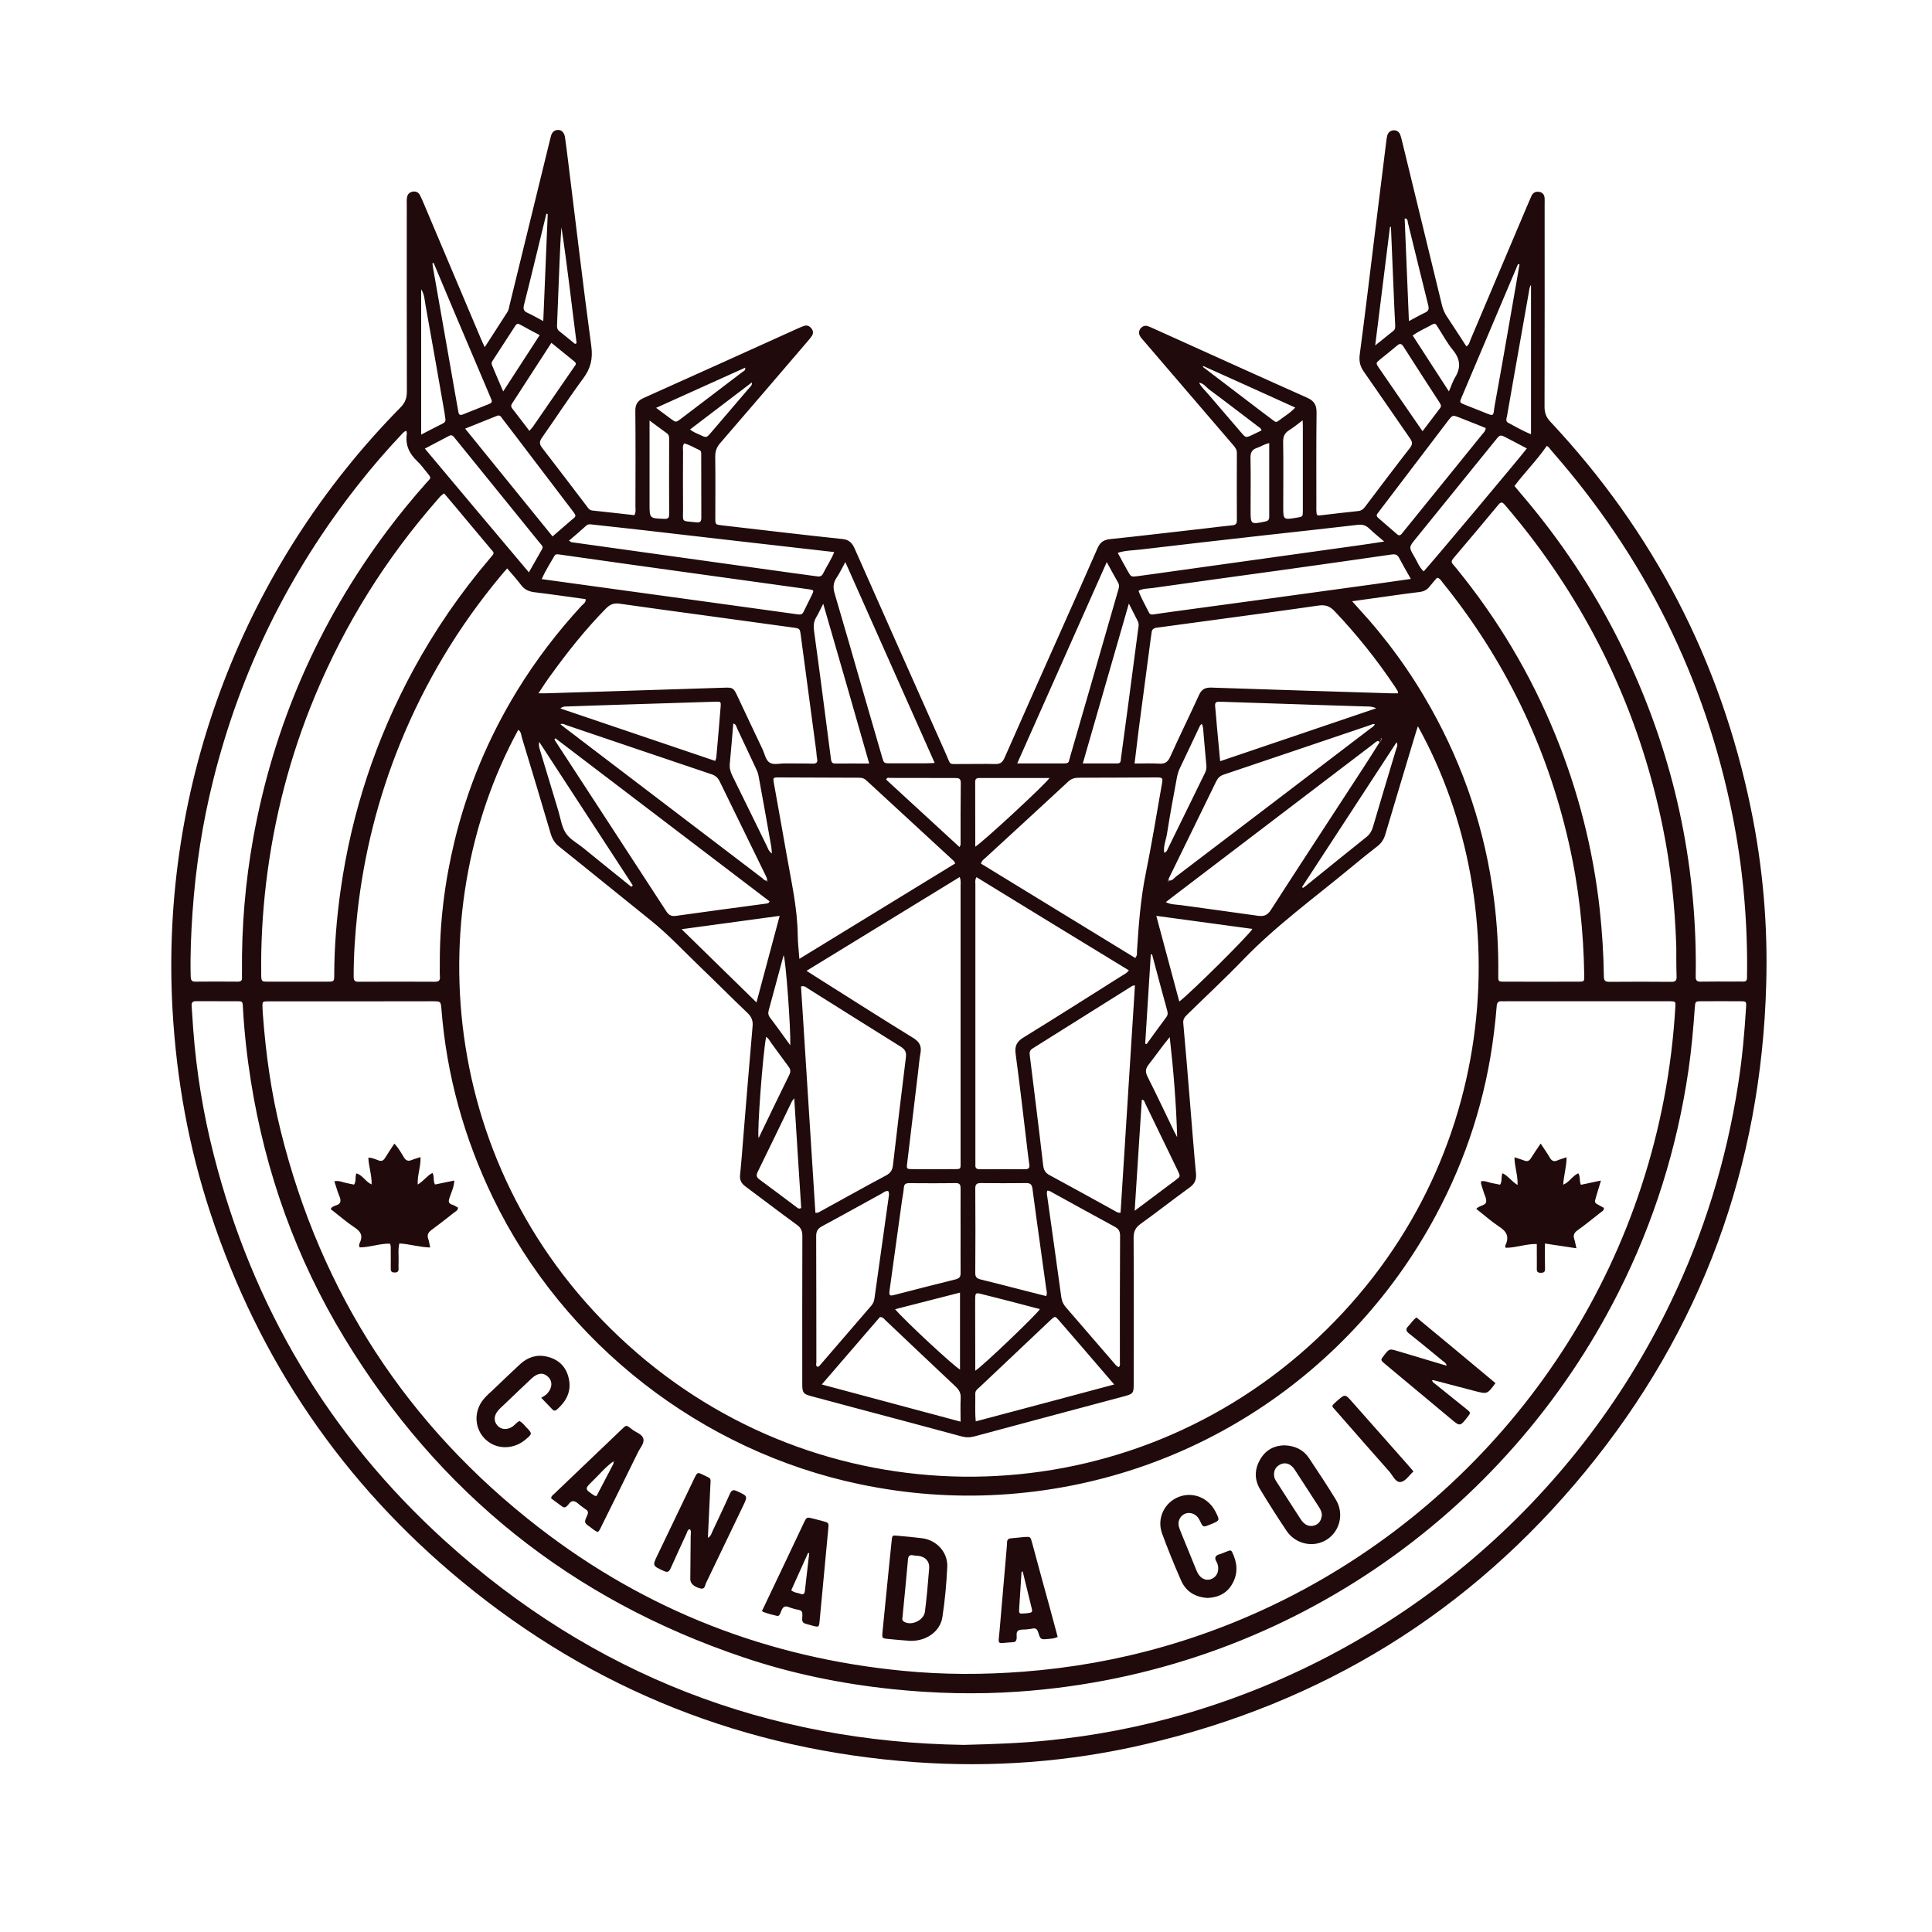 <?xml version="1.0" encoding="utf-8"?>
<!-- Generator: Adobe Illustrator 22.1.0, SVG Export Plug-In . SVG Version: 6.00 Build 0)  -->
<svg version="1.1" id="Layer_1" xmlns="http://www.w3.org/2000/svg" xmlns:xlink="http://www.w3.org/1999/xlink" x="0px" y="0px"
     viewBox="0 0 2000 2000" style="enable-background:new 0 0 2000 2000;" xml:space="preserve">
<style type="text/css">
	.st0{fill:#200A0B;}
	.st1{fill:#200A0B;}
</style>
    <path class="st0" d="M501.8,359.4c8.5-13.2,16.2-25,23.7-36.8c1.1-1.8,1.4-4.1,1.9-6.3c13.7-56,27.4-112,41.1-168.1
	c0.6-2.4,1.2-4.8,1.8-7.2c1-3.9,3.3-6.4,7.5-6.5c3.7,0,6.4,2.9,7.1,7.7c1.1,7.6,2,15.3,3,23c8,64.4,15.5,128.8,24.2,193.1
	c1.8,13.2-0.7,23.1-8.4,33.5c-14.8,20-28.3,40.9-42.6,61.2c-2.9,4.1-2.9,6.7,0.2,10.7c15.4,19.8,30.5,39.9,45.8,59.9
	c1.6,2.1,2.9,4.6,6.2,4.9c14.5,1.5,29,3.2,43.4,4.8c1.8-3.2,1.1-6.3,1.1-9.2c0.1-32.9,0.2-65.7-0.1-98.6c-0.1-7.3,2.6-10.9,9-13.7
	c53.4-23.9,106.6-48,159.9-72.1c2-0.9,4-1.8,6.1-2.4c3-0.9,5.4,0.3,7.3,2.7c1.9,2.4,2.1,5.1,0.5,7.7c-1.2,1.8-2.7,3.5-4.1,5.2
	c-30.2,35.2-60.3,70.5-90.7,105.6c-3.7,4.2-5.3,8.4-5.3,14.1c0.3,21.3,0.1,42.5,0.1,63.8c0,6.7,0.1,6.6,6.6,7.4
	c41.7,4.8,83.3,9.8,125,14.2c6.9,0.7,10,4,12.6,9.8c31.4,70.9,62.9,141.8,94.5,212.6c5.6,12.6,2.1,10.3,16.1,10.5
	c11.6,0.1,23.2-0.3,34.8,0c5.2,0.2,7.7-1.7,9.8-6.4c18.3-41.7,36.9-83.2,55.4-124.8c13.7-30.8,27.5-61.5,40.9-92.3
	c2.7-6.1,6.3-8.6,12.9-9.3c32.9-3.4,65.8-7.4,98.7-11.1c9.3-1.1,18.6-2.3,28-3.2c3.6-0.3,4.7-2,4.6-5.3c-0.1-23.2-0.1-46.4,0-69.6
	c0-3.7-2-6.1-4.2-8.6c-30.4-35.4-60.8-70.8-91.2-106.3c-1.6-1.9-3.4-3.7-4.7-5.8c-1.7-2.8-1.6-5.9,0.6-8.4c2-2.2,4.5-3.2,7.5-2.1
	c1.8,0.6,3.6,1.4,5.3,2.2c53,23.9,106,48,159.2,71.7c7.5,3.3,10.1,7.6,10,15.7c-0.4,32-0.2,64.1-0.2,96.1c0,1.7-0.1,3.3,0,5
	c0.2,5.5,0.3,5.6,5.8,4.9c12.3-1.4,24.7-3,37-4.2c3.4-0.3,5.5-1.7,7.5-4.3c15.5-20.5,30.9-41,46.7-61.3c3.1-4,2.2-6.5-0.3-10
	c-15.9-22.9-31.6-46-47.6-68.8c-3.9-5.6-5.1-10.8-4.2-17.7c5.6-42.1,10.6-84.4,15.8-126.5c3.9-31.8,7.9-63.6,11.8-95.3
	c0.2-1.6,0.5-3.3,0.9-4.9c0.9-3.3,3.2-5.2,6.5-5.4c3.4-0.2,5.8,1.6,7,4.8c0.7,1.8,1.1,3.7,1.6,5.6c13.9,56.8,27.7,113.7,41.5,170.5
	c1.1,4.4,2.7,8.3,5.2,12c6.7,10.1,13.3,20.3,20.1,30.8c3-1.7,3.3-4.7,4.3-7c19.5-46,38.9-92,58.4-138c1.5-3.6,3.1-7.1,4.6-10.6
	c1.5-3.5,4.3-5,8-4.4c3.8,0.6,5.6,3.2,5.7,7c0.1,2.2,0,4.4,0,6.6c0,69.6,0.1,139.2-0.1,208.8c0,6.1,1.5,10.7,5.9,15.4
	C1711.7,550.4,1781,684,1812.5,837c12.3,59.7,17.6,120.2,15.9,181.1c-5.1,189.6-66.9,358.6-187.2,505.1
	c-119.8,146-272.7,240.1-456.8,282.7c-78,18.1-157.1,24-236.9,18.3c-176-12.6-332.8-74.6-469-186.8
	c-123.5-101.7-210.3-229.1-260.5-381.1c-22.7-68.5-35.3-138.9-39.4-211c-13.1-234,74.3-459.5,236-623.5c4.9-5,6.6-9.9,6.6-16.7
	c-0.2-64.3-0.1-128.7-0.1-193c0-2.5-0.2-5,0.2-7.4c0.4-3.3,2.3-5.6,5.7-6.3c3.3-0.6,6.1,0.5,7.7,3.6c1.5,2.9,2.8,6,4.1,9
	c19.8,46.8,39.6,93.5,59.3,140.3C499,353.5,500.1,355.7,501.8,359.4z M1430.1,763.8c-1.2,1.1-2.4,2.1-3.5,3.2
	c-2.3,0.5-3.8,2.3-5.5,3.6c-69,52.5-137.9,105-206.8,157.5c-2.4,1.8-4.7,3.7-7.5,5.8c5.5,2.7,10.8,2.4,15.8,3.1
	c26.5,3.7,53,7.2,79.5,11c6.2,0.9,9.8-0.4,13.5-6c31.5-49,63.5-97.6,95.2-146.4c5.9-9,11.6-18.1,17.3-27.2c1.3-1.2,2.5-2.5,1.9-4.5
	l0.4-0.1C1430.3,763.8,1430.1,763.8,1430.1,763.8z M1241.1,396.3c0-0.2,0-0.5,0-0.7c-0.1-0.1-0.3-0.2-0.5-0.3
	c0.2,0.3,0.4,0.6,0.7,0.9c2.3,4.8,6.4,8.1,9.7,12.1c11.3,13.2,22.6,26.3,33.9,39.5c4.7,5.5,4.8,5.5,11.5,2.4
	c3.2-1.5,6.4-3.1,9.5-4.6c-0.4-2.2-2-3-3.3-3.9c-17.1-13-34.1-26.1-51.4-38.9C1248.1,400.3,1245.7,396.4,1241.1,396.3z
	 M1209.6,911.4c3.9,0.9,5.7-2.4,8.1-4.2c66.8-50.7,133.4-101.5,200.1-152.4c1.9-1.5,4.3-2.6,5.4-5c-1.8-0.8-3.2,0.3-4.7,0.8
	c-50.6,17.1-101.2,34.3-151.8,51.3c-3.8,1.3-5.9,3.4-7.6,6.8c-15.9,32.7-31.9,65.4-47.9,98.1c-0.7,1.5-1.8,2.8-1.4,4.6
	c-0.7,0-1,0.4-0.9,1c0,0.1,0.5,0.2,0.7,0.1C1210.3,912.2,1210.3,911.8,1209.6,911.4z M793.5,911.7c0.2,0.6,0.6,1.5,1.3,0.8
	c0.7-0.6,0-1.2-0.7-1.5c0.1-1.7-0.8-3.2-1.5-4.7c-15.9-32.5-31.8-64.9-47.6-97.4c-1.8-3.7-4.2-5.9-8.2-7.3
	c-50.2-16.9-100.2-33.9-150.4-50.9c-1.8-0.6-3.6-2.1-6.3-1c1.5,1.2,2.5,2.1,3.6,2.9c68.5,52.2,137,104.4,205.5,156.5
	C790.6,910.4,791.7,911.7,793.5,911.7z M1467.8,751.8c-1.3,4-2.2,6.5-2.9,9.1c-10.3,34.3-20.7,68.7-30.9,103.1c-1.5,5-4,8.8-8.1,12
	c-9.2,7.1-18.2,14.4-27.1,21.8c-37.6,31.2-77.3,59.9-111.4,95.2c-18.8,19.5-38.6,37.9-58,56.9c-2.5,2.5-4.9,4.7-4.5,9.1
	c2.6,28.3,4.9,56.7,7.2,85c2,23.7,3.7,47.3,6,71c0.6,6.6-1.6,10.7-6.9,14.5c-17,12.3-33.5,25.3-50.5,37.5c-5.2,3.8-7.2,7.8-7.2,14.3
	c0.3,50.5,0.2,101.1,0.1,151.6c0,9.3-0.6,10-9.7,12.5c-51.7,13.8-103.4,27.6-155,41.5c-4.7,1.3-9,1.3-13.7,0
	c-36.5-9.9-73-19.6-109.5-29.3c-15.5-4.1-30.9-8.2-46.3-12.4c-7.7-2.1-8.8-3.5-8.9-11.6c0-1.9,0-3.9,0-5.8
	c0-49.4-0.1-98.9,0.1-148.3c0-5.2-1.4-8.5-5.7-11.6c-17.9-13-35.4-26.5-53.1-39.6c-4.2-3.1-6.2-6.5-5.7-11.8
	c1.5-14.8,2.6-29.7,3.8-44.6c3-36.6,6-73.2,9.2-109.8c0.5-5.8-1.3-9.7-5.4-13.6c-16.4-15.6-32.3-31.7-48.7-47.4
	c-16.9-16.2-32.9-33.5-51.2-48.2c-31.7-25.4-63.1-51.1-94.8-76.4c-4.6-3.6-7.2-7.8-8.9-13.4c-9.7-33.1-19.7-66.1-29.7-99.1
	c-0.9-2.9-0.7-6.4-3.9-8.5c-104.5,191.6-82.1,467.9,122.7,644.9c200.9,173.5,498.2,170.7,695.5-6.6
	C1555.4,1213.2,1571.8,939.3,1467.8,751.8z M364.1,1036.6c-27.6,0-55.2,0-82.9,0c-11,0-9.6-0.8-9.3,9.9c0,1.1,0.1,2.2,0.2,3.3
	c3,40.8,8.6,81.3,18.5,121c41.6,167.7,130.6,304.8,267.2,410.5c111.3,86.1,237.7,135,377.7,148.4c41.3,4,82.7,4,124.1,0.8
	c49.1-3.8,97.4-12.3,144.8-25.9c232.7-66.6,419.3-246.3,494.7-476.4c19.8-60.4,31.5-122.3,35.2-185.8c0.3-5.6,0.3-5.7-5-5.9
	c-1.4-0.1-2.8,0-4.1,0c-55.2,0-110.5,0-165.7,0c-1.7,0-3.3,0.1-5,0c-3.4-0.2-4.8,1.3-5.1,4.8c-0.8,9.4-1.7,18.7-2.9,28
	c-8.2,66.8-28.4,129.8-60.2,189c-87.1,162.5-253.6,277.2-451.2,289c-48.7,2.9-97-0.8-144.9-10.8c-164-34.2-306.6-145.3-379.7-296.2
	c-29.9-61.8-48.1-126.8-53.5-195.3c-0.7-8.4-0.7-8.5-9.3-8.5C419.9,1036.6,392,1036.6,364.1,1036.6z M997.6,1806.3
	c32.1-0.8,59.1-1.8,86.1-4.5c48.7-4.8,96.6-14,143.6-27.7c219.7-64.1,402.4-219,501.8-425.2c34.8-72.1,58.1-147.8,70.3-226.9
	c4.1-26.2,6.5-52.6,8.1-79.1c0.4-6.2,0.3-6.4-6.3-6.4c-13.3-0.1-26.5-0.1-39.8,0c-6.4,0-6.5,0.1-7,7c-1.5,21.5-3.4,42.9-6.5,64.3
	c-11.8,80.7-35.8,157.5-72.6,230.3c-115.7,229.3-346.4,394.2-621.5,413.1c-43.3,3-86.6,1.9-129.9-2.6c-52.6-5.5-104.2-16-154.2-32.9
	c-178-59.8-315.8-170.3-413.2-330.7c-49.9-82.1-81.7-171-96.8-265.9c-4-25.1-6.8-50.3-8.2-75.7c-0.3-6.6-0.4-6.9-5.4-6.9
	c-14.4-0.1-28.7,0-43.1-0.1c-3.6,0-4.9,1.4-4.6,5c0.6,8,1,16,1.6,24c3.3,43.9,10.3,87.1,21.2,129.8c40,157.1,119.4,291,239.3,399.8
	C614.2,1734.4,795.7,1803.3,997.6,1806.3z M459.8,510.8c-3.7,2.1-5.4,4.7-7.4,7c-53,60.5-95.1,127.8-126.1,202.1
	c-26.1,62.5-42.9,127.5-50.9,194.7c-3.7,31.3-5.4,62.7-5,94.2c0.1,7.3,0.2,7.4,7.2,7.4c20.4,0,40.9,0,61.3,0c7,0,7.1-0.1,7.1-7.4
	c0.1-29.3,2.5-58.4,6.6-87.4c11.4-80.6,36.6-156.7,75.4-228.2c22.3-41.1,48.8-79.5,79.1-115.1c5.3-6.2,4.9-5.1,0.2-10.7
	c-7.2-8.7-14.5-17.4-21.8-26C477.1,531.2,468.5,521.1,459.8,510.8z M1735.3,980.2c-1.5-44.9-6-84.6-14-123.9
	c-21.9-107.7-65.7-205.6-131.4-293.7c-10.2-13.7-21-27-32.1-40c-2.2-2.5-3.8-3.6-6.4-0.4c-15.5,18.7-31.2,37.3-46.9,55.8
	c-1.9,2.3-2.5,4.1-0.2,6.4c1.1,1.2,2.1,2.6,3.2,3.8c42.9,52.5,77.3,110.2,102.8,173c23.5,57.8,38.8,117.8,45.7,179.9
	c2.5,23.1,4,46.2,4.3,69.4c0,4,0.9,5.9,5.5,5.9c21.5-0.2,43.1-0.2,64.6,0c4,0,5.3-1.4,5.2-5.3
	C1735.2,999.2,1735.3,987.3,1735.3,980.2z M525,588.4c-2.9,3.4-5.1,5.8-7.2,8.4c-43.4,52.2-77.9,109.7-103.5,172.6
	c-22.9,56.3-37.6,114.8-44.3,175.2c-2.4,22-3.9,44-3.9,66.1c0,3.5,0.4,5.6,4.8,5.6c26.5-0.2,53-0.1,79.5,0c4.1,0,5.3-1.6,5-5.5
	c-0.3-3.6-0.1-7.2-0.1-10.8c-0.4-43.9,5-87,15.3-129.6c13.4-55.1,35-106.8,64.6-155.2c19.4-31.7,41.8-61,67-88.3
	c1.7-1.8,4.6-3.2,4-6.7c-17.7-2.4-35.2-5-52.7-7.1c-5.9-0.7-10.4-2.6-14-7.4C535.3,600,530.4,594.8,525,588.4z M1399.7,622.4
	c2.8,3.1,4.4,5,6.1,6.8c29.4,31.8,54.6,66.5,75.7,104.3c34.3,61.4,56.1,127,65,196.8c3.4,26.3,4.8,52.8,4.5,79.3
	c-0.1,6.5,0,6.6,6.1,6.6c25.7,0.1,51.4,0.1,77,0c6,0,6-0.2,5.9-6.7c-0.7-46.2-5.7-92-16-137.1c-22.7-100-66.3-189.8-130.7-269.5
	c-1.5-1.8-2.5-4.3-5.7-4.8c-2.4,2.9-5.1,5.7-7.4,8.7c-2.6,3.6-6,5.4-10.4,6c-9.3,1.1-18.6,2.4-27.9,3.7
	C1428.4,618.4,1414.8,620.3,1399.7,622.4z M420.7,446c-2.8,0.7-3.8,2.5-5.1,3.8c-15.8,16.7-30.7,34-44.9,52.1
	C298.9,593,248.9,694.8,220.8,807.2c-11.3,45.1-18.3,90.9-21.5,137.2c-1.5,22-2.5,44.1-1.9,66.2c0.1,3.5,0.6,5.7,4.9,5.6
	c14.6-0.2,29.3-0.1,43.9,0c3.2,0,4.6-1.2,4.3-4.4c-0.1-1.6,0-3.3,0-5c-0.5-47.1,3.4-93.8,11.8-140.1
	c21.1-116,67.1-221.3,137.5-315.9c13.2-17.7,27.2-34.8,41.9-51.3c4.6-5.2,5.3-4.2,0-10.7c-3.2-3.8-6.1-8-9.7-11.3
	c-8.4-7.9-12.7-17.1-10.8-28.7C421.2,448.2,420.9,447.3,420.7,446z M1567.8,503.1c2.1,2.6,4,4.9,6,7.2c41.2,48,76,100.2,104,156.9
	c48.9,99,74.9,203.6,77.5,314c0.2,9.9,0.3,19.9,0.1,29.8c-0.1,4,1.3,5.3,5.2,5.2c11.6-0.2,23.2-0.1,34.8-0.1c3,0,6.1-0.1,9.1,0
	c2.8,0.1,4-1,4-3.9c-0.1-3.3,0.1-6.6,0.1-9.9c0.2-53.2-4.7-105.8-15.1-158c-28.4-142.3-91.1-267.7-186.6-376.8c-2-2.2-3.5-5-5.7-5.9
	C1591,476.5,1578.4,488.9,1567.8,503.1z M557.4,717.7c3.8,0,5.7,0,7.6,0c19.6-0.6,39.2-1.2,58.8-1.8c41.9-1.3,83.9-2.6,125.8-4
	c8.7-0.3,9.7,0.1,13.4,7.9c8.8,18.7,17.6,37.5,26.5,56.1c2.2,4.7,3.1,11,7.3,13.6c4.2,2.6,10.2,0.7,15.5,0.8
	c9.7,0.1,19.3-0.1,29,0.2c4.2,0.1,5.4-1.5,4.5-5.4c-0.5-2.4-0.5-4.9-0.8-7.4c-5.3-39.9-10.7-79.9-16-119.8c-1-7.4-1-7.3-8.3-8.3
	c-30.6-4.2-61.2-8.4-91.8-12.6c-29.2-4-58.5-7.9-87.7-12.1c-5.7-0.8-9.6,0.7-13.8,4.9c-21,21.3-39.5,44.6-57,68.8
	C566.1,704.3,562.3,710.3,557.4,717.7z M1010.8,908c-1.7,3-1.1,5.2-1.1,7.3c0,95.5,0,191,0,286.6c0,1.4,0.1,2.8,0,4.1
	c-0.2,3.2,1.3,4.4,4.4,4.4c15.7,0,31.5-0.1,47.2,0c3.9,0,4.7-1.8,4.2-5.1c-0.6-3.8-1-7.7-1.5-11.5c-4.1-34.2-8-68.5-12.6-102.7
	c-1.1-8,0.9-12.6,7.8-16.9c34.1-21,67.8-42.4,101.7-63.8c2.5-1.6,5.4-2.7,7.7-5.9C1115.9,972.4,1063.4,940.3,1010.8,908z
	 M993.5,907.9c-53.1,32.5-105.5,64.6-158.6,97.1c6.2,4,11.8,7.5,17.3,11c31,19.6,62,39.3,93.2,58.5c6.3,3.9,8.8,8.3,7.5,15.5
	c-1.2,6.5-1.7,13.1-2.5,19.7c-3.8,31.5-7.6,63-11.3,94.5c-0.7,5.9-0.5,6,5.4,6.1c13.5,0.1,27.1,0.1,40.6,0c10.5,0,9.3,0.7,9.3-9.3
	c0-94.7,0-189.4,0-284C994.4,914.4,994.9,911.7,993.5,907.9z M1174.5,790.4c9.3,0,17.3-0.4,25.2,0.1c6.1,0.5,9.3-1.6,11.8-7.3
	c9.6-21.4,20-42.4,29.7-63.7c2.7-6,6.4-7.9,12.8-7.7c61.8,2.1,123.5,4,185.3,5.9c2.6,0.1,5.3,0,7.9,0c-0.1-1.3-0.1-1.9-0.3-2.3
	c-1-1.7-2-3.3-3.1-4.9c-18.6-27.8-39.4-53.8-62.5-78.1c-5.1-5.3-9.9-6.5-16.7-5.5c-30.8,4.5-61.7,8.6-92.6,12.8
	c-24.9,3.4-49.7,6.8-74.6,10.1c-3.3,0.4-5,1.9-5.3,5.1c-0.1,1.6-0.5,3.3-0.7,4.9c-4.2,32-8.5,64-12.7,96
	C1177.4,767,1176,778.2,1174.5,790.4z M1175.2,991.7c2.3-2.7,1.7-5,1.8-7.1c1.7-27,3.7-53.9,9.1-80.5c6.2-30.5,11.2-61.3,16.6-92
	c1.3-7.1,1.1-7.3-6.4-7.3c-26.5,0.1-53,0.3-79.5,0.3c-4.4,0-7.8,1-11.1,4.1c-28.3,26.3-56.8,52.4-85.3,78.6c-1.8,1.6-4,2.9-4.9,6.2
	C1068.7,926.5,1122,959.1,1175.2,991.7z M988.9,893.8c-0.9-1.5-1.1-2.1-1.4-2.4c-30.2-27.9-60.5-55.7-90.7-83.6
	c-2.2-2.1-4.6-2.7-7.5-2.7c-27.9-0.1-55.7-0.2-83.6-0.3c-5.4,0-5.6,0.3-4.6,5.8c4.4,24.7,8.9,49.4,13.2,74.1
	c4.8,27.7,11.2,55.1,11.5,83.5c0.1,7.6,1,15.2,1.7,24.4C882,959.2,935.2,926.7,988.9,893.8z M844.1,1255.5c2.8,0.2,4.1-0.9,5.6-1.7
	c22.5-12.3,44.8-24.9,67.4-36.9c4.7-2.5,6.8-5.6,7.3-10.8c4.3-37.2,8.8-74.5,13.4-111.7c0.6-5-0.7-7.9-5.1-10.7
	c-32.1-19.9-64-40.2-96-60.2c-2-1.2-3.8-3.4-7.5-2.3C834.2,1099.1,839.1,1177.1,844.1,1255.5z M1160,1255.4
	c5-78.4,9.9-156.7,14.9-235.4c-1.4,0.3-2.3,0.3-2.9,0.7c-34.4,21.6-68.7,43.2-103.1,64.7c-2.9,1.8-3.3,3.9-2.9,6.9
	c4.7,38.1,9.5,76.1,13.9,114.2c0.6,4.9,2.4,7.8,6.8,10.1c22.1,11.9,44,24.1,66,36.2C1154.8,1253.9,1156.7,1255.7,1160,1255.4z
	 M575,764.3c-0.4,0.3-0.7,0.6-1.1,0.9c0.5,0.9,0.9,1.9,1.5,2.7c38.1,58.5,76.3,116.9,114.3,175.4c2.6,4,5.2,5.5,10.1,4.8
	c30.8-4.4,61.7-8.4,92.6-12.6c1.4-0.2,3.3,0,4.3-2.4C722.8,876.9,648.9,820.6,575,764.3z M1158.2,1415.2c1.7-1.6,1.1-3.6,1.1-5.4
	c0-43.6-0.1-87.2,0.2-130.8c0-5.1-2.1-7.3-6.1-9.4c-21.1-11.4-42.1-23.1-63.1-34.6c-1.9-1-3.6-2.6-6.1-2.4c-1.1,2.4-0.2,4.9,0.1,7.3
	c4.8,34.4,9.7,68.8,14.4,103.3c0.6,4.1,2.2,7.2,4.8,10.2c16.3,18.8,32.4,37.6,48.7,56.4C1154,1411.7,1155.3,1414.3,1158.2,1415.2z
	 M919.5,1233c-2.8-0.5-4.7,1.4-6.8,2.6c-20.6,11.2-41,22.7-61.7,33.8c-4.5,2.4-6.1,5.2-6.1,10.3c0.2,43.4,0.1,86.7,0.2,130.1
	c0,1.7-0.9,3.9,1,5.1c1.5,0.1,2.1-0.9,2.8-1.7c17.7-20.5,35.3-41,53-61.5c1.9-2.2,2.9-4.5,3.3-7.3c4.8-34.4,9.7-68.9,14.5-103.3
	C919.9,1238.5,921,1235.7,919.5,1233z M1153.4,1433.2c-6.7-7.8-12.8-14.9-18.9-22c-12.8-14.8-25.5-29.7-38.4-44.5
	c-3.8-4.4-4-4.4-8.3-0.4c-4.3,3.9-8.4,8-12.6,11.9c-20.2,19.1-40.5,38.3-60.7,57.4c-2.1,2-5,3.6-4.9,7.2c0.2,9.3-0.5,18.6,0.5,28.6
	C1057.9,1458.8,1105.1,1446.1,1153.4,1433.2z M850.7,1433.2c48.5,13,95.7,25.6,143.7,38.5c0-8.8-0.3-16.8,0.1-24.7
	c0.2-4.9-1.6-8.1-5-11.4c-24.5-23-48.9-46.2-73.3-69.3c-1.3-1.2-2.3-3.1-5.4-2.8C891.3,1386.1,871.4,1409.2,850.7,1433.2z
	 M560.8,599.5c29.8,4.1,58.5,8,87.2,12c30.6,4.2,61.2,8.4,91.8,12.6c28.7,3.9,57.4,7.9,86.1,11.9c2.8,0.4,4.7,0.1,6-2.8
	c2.8-6,6-11.8,8.8-17.8c2-4.2,1.7-4.6-2.8-5.3c-32.2-4.5-64.5-8.9-96.7-13.4c-29.8-4.1-59.6-8.3-89.3-12.4
	c-24.3-3.4-48.6-6.9-72.9-10.3c-2-0.3-3.9-0.6-5.1,1.5C569.6,583.1,564.7,590.4,560.8,599.5z M1460.5,599.3
	c-4.3-7.6-8.3-14.5-12-21.5c-1.8-3.5-3.9-4.4-7.9-3.8c-36.8,5.4-73.7,10.5-110.5,15.7c-45.6,6.3-91.2,12.5-136.8,19
	c-4.8,0.7-9.9,0.3-14.7,2.9c2.9,8.1,7.2,15.1,10.8,22.5c1.3,2.7,3.6,2.1,5.7,1.8c6.3-0.9,12.5-1.9,18.8-2.7
	c34.1-4.6,68.3-9.2,102.4-13.9c35.2-4.8,70.4-9.6,105.7-14.5C1434.5,603,1447,601.3,1460.5,599.3z M875.1,581.9
	c-3.7,6.7-6.1,11.7-9.1,16.2c-3.5,5.2-3.8,10.2-2,16.2c9.5,32,18.6,64.1,27.9,96.2c7,24.4,14.1,48.8,21.2,73.1
	c1.9,6.6,1.9,6.6,8.9,6.6c11.9,0,23.8,0,35.6,0c2.9,0,5.8-0.2,10-0.4C936.7,720.5,906.3,652,875.1,581.9z M1145.7,581.9
	c-31.2,70.2-61.7,138.8-92.7,208.4c16.1,0,30.7,0,45.3,0c8.9,0,7.5,0,9.5-7c6.7-23,13.3-46.1,20-69.1c9.8-33.9,19.5-67.8,29.3-101.7
	c0.9-3.2,2.3-6.1,0.3-9.5C1153.7,596.6,1150.2,590.1,1145.7,581.9z M1083,1341.7c1.3-3,0.4-5.5,0-7.9c-1.9-13.9-3.9-27.9-5.8-41.8
	c-2.8-20.5-5.8-41-8.4-61.5c-0.6-4.6-2.5-5.9-6.9-5.8c-15.5,0.2-30.9,0.2-46.4,0c-4,0-5.9,0.9-5.9,5.5c0.2,29.3,0.2,58.5,0,87.8
	c0,4.3,1.8,5.5,5.6,6.5c15.3,3.7,30.5,7.7,45.7,11.6C1068.2,1337.9,1075.6,1339.8,1083,1341.7z M994.4,1274.6
	c0-14.6-0.1-29.2,0-43.9c0-3.8-0.4-6.1-5.3-6c-16,0.3-32,0.2-48,0.1c-3.3,0-5.1,0.9-5.4,4.4c-0.4,4.7-1.3,9.3-2,13.9
	c-4.3,30.6-8.5,61.2-12.7,91.8c-0.9,6.5-0.3,7,5.7,5.4c20.8-5.3,41.6-10.8,62.5-15.9c4.1-1,5.3-2.8,5.2-6.8
	C994.3,1303.3,994.4,1289,994.4,1274.6z M1157.1,572.3c3.5,6.5,6.9,12.8,10.4,19c3.3,5.9,3.4,6,10.4,5.1c12.3-1.6,24.6-3.4,36.9-5.1
	c63.3-8.8,126.6-17.6,189.9-26.5c8.9-1.2,17.7-2.6,28.2-4.2c-6-5.2-10.9-9.1-15.4-13.4c-3.4-3.3-7-4.5-11.9-3.9
	c-31.5,3.7-63,7.1-94.5,10.6c-43.5,4.9-87.1,9.8-130.6,15C1172.9,569.8,1165.1,569.7,1157.1,572.3z M589,559.7
	c1.8,1.1,2.2,1.5,2.7,1.6c36.3,5.1,72.6,10.1,108.9,15.2c38.8,5.4,77.5,10.8,116.3,16.2c9.3,1.3,18.6,2.6,27.9,3.8
	c2.7,0.4,5.4,0.8,7.1-2.5c3.6-7.3,8.3-14.1,11.7-22.5c-11.6-1.3-22.5-2.5-33.4-3.8c-27.4-3.1-54.8-6.2-82.2-9.4
	c-26.6-3.1-53.1-6.2-79.7-9.2c-18.1-2.1-36.2-4-54.3-6c-2.4-0.3-4.9-0.9-7.1,1C601.2,549.3,595.4,554.3,589,559.7z M1424.7,733.2
	c-4.9-2.2-8.3-1.8-11.5-1.9c-14.9-0.5-29.8-0.9-44.7-1.4c-35.3-1.1-70.6-2.3-105.9-3.5c-3.6-0.1-5.1,0.8-4.7,4.6
	c0.7,6.9,1.2,13.7,1.8,20.6c1.1,11.8,2.2,23.6,3.4,36.4C1316.9,769.7,1370,751.7,1424.7,733.2z M740.4,787.7c0.6-1.9,1-2.6,1.1-3.4
	c1.6-17.6,3.1-35.2,4.5-52.8c0.4-5.2,0.1-5.3-5.7-5.1c-32.8,1-65.7,2.1-98.5,3.1c-17.9,0.6-35.9,1.1-53.8,1.8
	c-2.4,0.1-5.1-0.4-7.9,2.1C633.9,751.7,686.9,769.6,740.4,787.7z M1538,443.1c-9.2-3.7-18.1-7.3-27.1-10.8c-7.2-2.8-7.2-2.8-12,3.4
	c-23.4,30.7-46.8,61.5-70.2,92.3c-0.8,1.1-1.6,2.3-2.5,3.3c-1.6,1.9-1.2,3.4,0.6,4.9c6.5,5.6,13,11.2,19.4,16.8
	c1.8,1.6,3.4,1.5,4.9-0.5c0.8-1.1,1.7-2.2,2.6-3.2c26.9-33.3,53.9-66.5,80.8-99.8C1535.8,447.9,1537.7,446.5,1538,443.1z M572,555.3
	c7.1-6.1,13.2-11.4,19.2-16.6c5.3-4.5,6.1-3.9,1.2-10.3c-15.4-20.2-30.7-40.4-46.1-60.6c-8.7-11.4-17.3-22.9-26.1-34.2
	c-1.4-1.8-2.4-4.5-5.8-3.1c-10.6,4.3-21.3,8.5-32.9,13.2C512,481.2,541.8,518,572,555.3z M439.8,464.4
	c36.1,43,71.5,85.3,107.7,128.1c4.2-7.4,7.8-13.6,11.3-19.9c4.2-7.3,4-5.6-1.2-12c-26.7-33-53.4-66-80.2-99c-2.4-3-4.9-6-7.3-9
	c-1.3-1.7-2.9-2.6-5-1.5C456.9,455.4,448.7,459.7,439.8,464.4z M1580.6,464.2c-7.4-3.9-14.2-7.5-21-11c-6.6-3.4-6.7-3.4-11.3,2.3
	c-27.6,34.1-55.2,68.1-82.8,102.2c-7.1,8.7-7.2,8.8-1.2,18.9c3,5,4.9,10.8,9.5,14.9C1480.4,584.6,1575.8,470.8,1580.6,464.2z
	 M783.1,1037.7c8.2-30.7,16-59.7,24-89.6c-34.3,4.7-67.1,9.1-101.5,13.8C731.8,987.6,756.8,1012,783.1,1037.7z M1220.8,1036.8
	c13.1-10.1,73.2-69.9,75.7-75.2c-32.7-4.4-65.4-8.9-99.5-13.5C1205.1,978.2,1212.8,1007,1220.8,1036.8z M852.2,625
	c-3,5.8-4.8,10-7.2,13.9c-2.7,4.5-3,9-2.3,14.2c4.4,31.4,8.4,62.8,12.5,94.2c1.7,12.8,3.4,25.7,5,38.5c0.4,2.8,1.1,4.7,4.4,4.6
	c11.5-0.1,22.9,0,35.2,0C884.1,735.3,868.5,681.2,852.2,625z M1120.9,790.3c12.8,0,24.3,0,35.8,0c3.8,0,3.4-2.9,3.7-5.2
	c2.4-17.8,4.8-35.5,7.2-53.3c3.5-26.5,7-53,10.5-79.6c0.4-3,1.3-6-0.2-9c-2.8-5.5-5.6-11.1-9.3-18.4
	C1152.4,681.1,1136.8,735.2,1120.9,790.3z M448.9,272.2c-0.4,0.1-0.8,0.1-1.2,0.2c0.1,1.1,0.1,2.2,0.3,3.3
	c6.5,37.2,13.1,74.3,19.6,111.5c2.2,12.5,4.3,25,6.6,37.4c0.5,2.5,0.4,6.2,4.8,4.5c9.2-3.6,18.4-7.4,27.6-11c2.2-0.9,3-2.2,2.1-4.4
	c-0.6-1.5-1.2-3.1-1.9-4.6c-11.9-28.1-23.9-56.3-35.8-84.4C463.7,307.2,456.3,289.7,448.9,272.2z M1573,273.6c-0.5,0-1,0-1.6-0.1
	c-8.4,19.8-16.8,39.5-25.1,59.3c-11.1,26.1-22.1,52.3-33.2,78.4c-2.3,5.4-2.2,5.5,3.1,7.7c6.1,2.5,12.3,4.8,18.4,7.3
	c13.4,5.5,10.7,4.8,12.8-7c6.8-37.1,13.2-74.3,19.7-111.5C1569.2,296.3,1571,284.9,1573,273.6z M1009.6,876.5
	c8.2-5,73.5-65.5,76.8-71.1c-24.4,0-48.6,0-72.9,0c-4.3,0-4,2.7-4,5.6C1009.6,832.4,1009.6,854,1009.6,876.5z M1009.6,1419
	c8.8-5.8,63.8-58.5,66.9-63.8c-4.6-1.2-9.1-2.4-13.6-3.6c-15.7-4.1-31.4-8.2-47.2-12.1c-5.6-1.4-6.1-1-6.2,4.9
	c-0.1,6.6,0,13.2,0,19.8C1009.6,1382,1009.6,1399.9,1009.6,1419z M993.3,876.9c0.7-1.6,1.1-2.1,1.1-2.5c0-21.3-0.1-42.5,0.2-63.8
	c0.1-4.9-2.3-5.2-6-5.2c-22.4,0-44.7-0.1-67.1-0.1c-1.4,0-3.4-0.9-4.1,1.8C942.4,830.1,967.5,853.2,993.3,876.9z M1347.9,918.2
	c0.3,0.3,0.6,0.6,0.9,1c1.1-0.8,2.2-1.5,3.3-2.4c20.8-16.8,41.6-33.7,62.5-50.4c3.4-2.7,5.3-5.9,6.6-10.1c7.9-27,16-53.9,24.1-80.8
	c0.6-2,2.1-3.9,0.4-7.1C1412.9,818.6,1380.4,868.4,1347.9,918.2z M926.6,1355.3c11.3,13.2,62.6,60.6,67.2,62.4c0-26.2,0-52.5,0-79.6
	C971.1,1343.9,949.1,1349.6,926.6,1355.3z M653.5,918c0.5-0.5,1.1-1,1.6-1.4c-32.3-49.5-64.6-99-96.9-148.6
	c-0.7,3.1-0.1,5.5,0.6,7.8c6.3,21.1,12.7,42.2,19.1,63.3c2.3,7.6,3.4,16.1,7.4,22.7c4.2,6.9,12.2,10.9,18.6,16.1
	C620.4,891.4,637,904.7,653.5,918z M1174.6,1253.4c15.4-11.5,29-21.7,42.6-31.9c4.8-3.6,4.8-3.7,2.2-9.3
	c-11.2-23.3-22.5-46.6-33.8-69.8c-0.8-1.5-0.8-4-3.6-3.9C1179.5,1176.2,1177.1,1213.8,1174.6,1253.4z M822.2,1136.9
	c-1.6,2.1-2.2,2.7-2.5,3.4c-11.8,24.3-23.4,48.6-35.4,72.9c-1.9,3.9-0.9,5.8,2.3,8.1c12.7,9.3,25.2,18.8,37.8,28.2
	c1.2,0.9,2.4,2.5,5,1C827,1213.4,824.6,1176.1,822.2,1136.9z M1472.6,446.4c6.4-8.4,12.4-16.3,18.3-24.1c1.4-1.9,0.6-3.5-0.5-5.3
	c-12.6-19.4-25.2-38.8-37.6-58.3c-2-3.1-3.7-3.4-6.5-1c-5.6,4.8-11.5,9.4-17.3,14.1c-4.9,4-4.9,4.1-1.5,9.1
	c7.8,11.4,15.6,22.7,23.4,34C1458,425.3,1465,435.4,1472.6,446.4z M570.8,354.9c-7,10.8-13.2,20.5-19.5,30.1
	c-6.7,10.4-13.5,20.8-20.2,31.2c-1.3,2-3,3.8-0.9,6.6c5.9,7.5,11.6,15.1,17.8,23.2c1.6-1.8,2.8-3,3.7-4.3
	c14.1-20.4,28.1-40.8,42.2-61.2c0.5-0.7,0.9-1.4,1.4-2c1.3-1.6,1-2.9-0.6-4.2C586.9,368,579.2,361.8,570.8,354.9z M1584.9,449.5
	c0-52.2,0-103.5,0-154.4c-1.7,1.8-1.8,4.8-2.3,7.7c-5.3,30.4-10.7,60.7-16.1,91.1c-2.2,12.2-4.3,24.4-6.4,36.6
	c-0.4,2.5-2.1,5.5,1.4,7.3C1569,441.7,1576.2,446.1,1584.9,449.5z M799,883.6c-0.2-2.9-0.2-4.8-0.5-6.7c-4.4-24.7-8.7-49.3-13.3-74
	c-0.5-2.7-1.6-5.3-2.8-7.7c-6.4-13.7-12.8-27.4-19.3-41.1c-0.9-1.8-1-4.4-4-5.1c-1.2,13.9-2.3,27.6-3.6,41.3
	c-0.5,4.6,0.6,8.6,2.6,12.7c12.1,24.4,24,49,36,73.4C795.1,878.6,795.7,881,799,883.6z M436,449.9c8.3-4.3,15.3-8,22.4-11.5
	c2.3-1.2,3.2-2.8,2.6-5.3c-0.4-1.9-0.5-3.8-0.8-5.7c-6.5-37.2-13-74.4-19.7-111.5c-1-5.5-1.1-11.3-4.5-16.4
	C436,349.1,436,398.8,436,449.9z M1205.1,882.6c2.6-0.4,3.1-2.4,3.9-4.1c12.9-26.2,25.7-52.4,38.5-78.6c1.3-2.6,1.6-5.1,1.3-8
	c-1.1-11.2-2-22.5-3-33.8c-0.3-2.9-0.1-5.9-1.7-8.6c-1.9,1-2.3,2.7-3,4.1c-6.6,13.9-13.1,27.9-19.8,41.8c-1.6,3.3-2.4,6.7-3.1,10.2
	c-3.4,18.7-7,37.4-9.9,56.1C1207.4,868.7,1204.2,875.3,1205.1,882.6z M1348.5,435.1c-5.5,4.1-9.5,7.5-13.9,10.2
	c-4.7,2.9-6.4,6.5-6.3,12.2c0.4,22.3,0.1,44.6,0.1,66.9c0,13.8,0,13.8,13.9,11.5c6.4-1,6.4-1,6.4-7.6c0-29.2,0-58.3,0-87.5
	C1348.7,439.5,1348.6,438.2,1348.5,435.1z M672.4,435.3c0,4.7,0,7.5,0,10.2c0,25.4,0,50.7,0,76.1c0,15.1,0,15,15.3,15.5
	c3.4,0.1,5-0.6,5-4.4c-0.1-26.2-0.1-52.4,0-78.5c0-2.3-0.3-4.2-2.4-5.7C684.7,444.5,679.3,440.4,672.4,435.3z M1218.6,1177.2
	c-1-34.8-3.8-69.1-7.7-103.6c-7.8,9.4-14.5,19.1-21.8,28.4c-3.3,4.2-3.7,7.5-1.2,12.5c9.4,18.7,18.3,37.6,27.4,56.4
	C1216.4,1173.1,1217.5,1175.1,1218.6,1177.2z M793.1,1073.4c-3.4,16.9-9.5,98.6-7.8,104.8c10.6-22,21.1-43.9,31.8-65.6
	c1.8-3.6,1.1-6-1.1-8.9c-6-7.9-11.7-16-17.6-24C796.8,1077.5,795.7,1074.9,793.1,1073.4z M1462.4,347.3c12.3,19,24.5,37.8,37.5,57.9
	c2.6-5.9,4-10.6,6.5-14.7c6.2-10.2,5.2-18.9-2.4-28.2c-6.1-7.4-10.6-16-15.9-24.1c-1.2-1.8-2.1-4.2-5-2.5
	C1476.3,339.5,1469.2,342.5,1462.4,347.3z M558.7,346.9c-7.2-3.8-13.8-7.2-20.3-10.9c-2.1-1.2-3.5-1-4.8,1
	c-7.9,12.3-15.9,24.5-23.9,36.8c-0.8,1.2-1,2.5-0.5,3.9c3.7,8.8,7.4,17.6,11.7,27.5C533.8,385.3,546,366.6,558.7,346.9z
	 M1313.9,458.7c-5.3,1.1-8.7,3.7-12.5,4.9c-5.3,1.7-7,4.8-6.9,10.4c0.4,17.9,0.1,35.9,0.1,53.8c0,15.2,0,15.2,15.1,12.1
	c2.9-0.6,4.2-1.8,4.2-4.9C1313.9,509.8,1313.9,484.8,1313.9,458.7z M708.2,459c-1.9,2.9-1.1,5.7-1.1,8.4c-0.1,19.6-0.2,39.2,0,58.7
	c0.1,15.1-2.7,12.9,13.5,14.6c3.9,0.4,5.4-0.5,5.4-4.6c-0.1-21.8-0.1-43.6-0.1-65.4c0-1.9,0.2-4-2.1-4.9
	C718.6,463.5,713.8,460.3,708.2,459z M567,221.6c-0.5-0.1-0.9-0.3-1.4-0.4c-3.5,14.4-7,28.8-10.5,43.2c-4.2,17.1-8.3,34.3-12.7,51.4
	c-0.9,3.7-0.5,6.2,3.4,7.9c5.2,2.4,10.2,5.3,16.6,8.7C563.9,294.7,565.5,258.1,567,221.6z M1458.5,332.4c6.5-3.4,11.4-6.3,16.6-8.7
	c3.7-1.7,4.4-3.7,3.4-7.7c-7.2-28.5-14-57.1-21.1-85.7c-0.4-1.5,0.2-4-3.3-4.2C1455.5,261.1,1457,295.9,1458.5,332.4z M1439.9,234.9
	c-0.3,0-0.6,0-1,0c-5,40.3-10,80.5-15.3,122.7c7.3-5.9,13-10.5,18.8-15.1c2-1.6,2-3.7,1.9-6c-0.3-6.1-0.6-12.1-0.9-18.2
	C1442.3,290.5,1441.1,262.7,1439.9,234.9z M1245.6,378.9c-0.1,0.3-0.3,0.6-0.4,0.9c15.7,11.9,31.3,23.9,47,35.8
	c8.3,6.4,16.7,12.7,25.1,19c1.7,1.3,3.4,3.2,5.8,1.3c5.8-4.5,12.3-8.1,17.7-14C1308.7,407.3,1277.2,393.1,1245.6,378.9z M595.2,356
	c0.6-0.2,1.1-0.5,1.7-0.7c-5.2-40-9.6-80.1-15.7-120c-1,13.2-1.6,26.4-2.1,39.5c-0.8,20.1-1.6,40.2-2.4,60.2c-0.1,3-0.5,5.9,2.6,8.1
	C584.7,347.3,589.9,351.7,595.2,356z M679.2,422.2c5.7,4.3,10.5,7.9,15.3,11.4c5.2,3.8,5.2,3.8,10.4-0.1
	c21.3-16.2,42.7-32.4,63.9-48.6c1.1-0.8,3.1-1.2,2.6-4.3C740.9,394.3,710.7,408,679.2,422.2z M818.1,1082.1
	c0.5-18.7-4.7-88.9-6.9-93.3c-5.2,19.2-10.2,38-15.4,56.9c-0.8,2.8-0.6,5.2,1.3,7.7C803.9,1062.3,810.4,1071.5,818.1,1082.1z
	 M1185.5,1080.4c0.5,0.1,1,0.2,1.5,0.4c6.8-9.3,13.5-18.7,20.4-27.9c2-2.7,1.4-5.1,0.6-7.8c-2.6-9.6-5.2-19.2-7.8-28.7
	c-2.6-9.5-5.1-19-7.6-28.5c-0.4,0-0.8,0.1-1.3,0.1C1189.4,1018.8,1187.5,1049.6,1185.5,1080.4z M778.3,395.9
	c-21.5,16.4-42.6,32.4-64,48.7c3.6,2.9,7.2,4.1,10.6,5.7c6.3,3,6.4,3,10.9-2.2c13.5-15.7,26.9-31.4,40.3-47.1
	C777.1,399.8,778.7,398.9,778.3,395.9z"/>
    <path class="st1" d="M1426.5,766.9c1.2-1.1,2.4-2.1,3.5-3.2l-0.2,0.1c0.6,2-0.7,3.2-1.9,4.5C1427.5,767.9,1427,767.4,1426.5,766.9z"
    />
    <polygon class="st1" points="1430.1,763.8 1430.3,763.8 1429.9,763.8 "/>
    <path class="st1" d="M1241.2,396.1c-0.2-0.3-0.4-0.6-0.7-0.9c0.2,0.1,0.4,0.2,0.5,0.3c0.1,0.2,0,0.5,0,0.7
	C1241.1,396.3,1241.2,396.1,1241.2,396.1z"/>
    <path class="st1" d="M794.2,911.1c0.7,0.3,1.3,0.9,0.7,1.5c-0.7,0.6-1.1-0.2-1.3-0.8C793.8,911.5,794,911.3,794.2,911.1z"/>
    <path class="st1" d="M1209.6,911.4c0.7,0.4,0.7,0.8,0.1,1.2c-0.2,0.1-0.7,0-0.7-0.1c-0.1-0.6,0.2-1,0.9-1
	C1209.8,911.5,1209.6,911.4,1209.6,911.4z"/>
    <path class="st0" d="M1528.2,1251.4c3.5-3.9,9.8-3.1,10.3-7.6c0.4-3.5-2.1-7.3-3-11c-0.8-3.2-2.6-6.1-2.4-9.9
	c3.7-0.8,6.9,0.8,10.3,1.6c3.2,0.7,6.4,1.3,9.5,1.9c2.4-3.7,0.7-7.8,2.5-11.9c6,2.9,9.4,8.6,15.6,12.2c0.4-10.1-3.2-18.9-3.2-28.7
	c3.9,1.3,7.1,2.2,10.1,3.4c3.1,1.2,5.1,0.5,6.9-2.4c3-4.9,6.3-9.6,10.1-15.2c3.5,5.4,6.7,9.8,9.4,14.5c2,3.5,4.3,4.6,8.1,2.9
	c2.7-1.2,5.7-1.9,9.3-3.2c0,9.8-2.9,18.7-3.5,28.4c6.5-2.6,9.5-9.2,15.7-11.8c2.2,3.6,0.9,7.8,2.6,11.9c6.5-1.4,13.1-2.8,20.8-4.4
	c-1.9,6.2-3.5,11.6-5.1,17c-1.8,6-1.8,6,4,9c1.5,0.8,2.9,1.6,4.2,2.3c0.1,3-2.3,3.8-3.9,5.1c-7.8,6.2-15.5,12.4-23.6,18.2
	c-3.4,2.5-4.6,5.1-3.2,9.1c0.9,2.8,1.3,5.7,2.2,9.4c-11.2-1.7-21.4-3.2-32.6-4.9c0,9.2-0.1,17.7,0.1,26.2c0.1,3.5-1.6,4.1-4.5,4.1
	c-2.8,0-4-1-4-3.8c0.1-5.5,0-11,0-16.6c0-3,0-6,0-9.4c-11.4-0.3-21.6,4-32.4,3.9c-0.1-1.1-0.4-2-0.1-2.6c4.3-8.8,1.2-14.5-6.8-19.5
	C1543.5,1264.2,1536.3,1257.7,1528.2,1251.4z"/>
    <path class="st0" d="M342.3,1251.6c0.8-1.2,0.9-1.4,1.1-1.6c2.7-2.3,7.8-2.3,8.8-5.5c1.1-3.5-1.6-7.3-2.7-11
	c-1-3.4-2.2-6.8-3.4-10.6c4-1,7.3,0.5,10.6,1.3c3.2,0.8,6.4,1.4,9.8,2.1c2.5-3.5,0.8-7.6,2.4-11.6c6.6,1.7,9.4,8.7,15.8,11.4
	c0.3-9.5-3-18.2-3.4-27.7c4,0,7.2,1.6,10.4,2.8c3.2,1.2,5.1,0.4,6.9-2.5c3-4.9,6.2-9.6,9.6-14.8c4.4,4.5,7,9.4,9.8,14
	c2.1,3.5,4.4,4.5,8.1,3c2.8-1.2,5.7-1.9,9.2-3.1c0.5,9.7-3.4,18.5-2.9,28.4c6-3.3,9.4-9,15.3-12c2.2,3.8,0.4,7.9,2.6,12
	c6.3-1.3,12.8-2.7,20-4.1c-0.3,6.6-3,12.1-4.9,17.6c-1.3,3.8-1.5,6.2,3,7.5c2.1,0.6,3.9,2,5.7,2.9c0.1,3-2.4,3.8-4,5.1
	c-7.8,6.2-15.6,12.3-23.6,18.2c-3.3,2.5-4.6,5-3.2,9.1c1,2.7,1.3,5.7,2,8.9c-11.1-0.3-21.2-3.6-31.9-4.2c-1.6,6.7-0.5,13.2-0.8,19.7
	c-0.1,2.2-0.1,4.4,0,6.6c0.1,2.9-1.4,3.8-4,3.8c-2.7,0-4.1-0.8-4.1-3.8c0.1-6.9,0-13.8,0-20.7c0-1.6,0.3-3.3-0.9-5.4
	c-10.4-0.2-20.5,3.8-31.1,3.9c-1.5-2-0.4-4,0.3-5.5c3-6.8,0.5-10.9-5.4-14.9C358.8,1265.2,350.9,1258.3,342.3,1251.6z"/>
    <path class="st0" d="M732.8,1592c3.4-2,3.7-4.6,4.7-6.7c6.1-13,12.3-25.9,18.1-39c1.8-4,3.7-4.4,7.5-2.6c11,5.1,11.1,4.9,6,15.5
	c-12.8,26.6-25.5,53.2-38.3,79.7c-1.1,2.3-1,6.6-5.6,5.5c-6.5-1.6-10.6-5.1-10.6-9.5c0.1-14.9,0.3-29.8,0.4-44.7
	c0-2.4,0.8-4.9-0.7-7.1c-2.6,0.1-2.7,2.4-3.4,4c-5.6,12-11.1,24-16.5,36.1c-1.6,3.7-3.1,5-7.4,3c-11.6-5.4-11.8-5.2-6.2-16.7
	c12.6-26.3,25.3-52.7,37.9-79c3.2-6.6,3.3-6.7,9.5-3.6c8.7,4.4,7.5,2,7.1,12.4C734.5,1556.6,733.7,1573.9,732.8,1592z"/>
    <path class="st0" d="M1548.1,1431.8c-8.5,11.5-8.5,11.5-21.2,8.2c-14.4-3.8-28.8-7.5-43.2-11.3c-0.2-0.1-0.5,0.1-1.2,0.2
	c0.5,2.3,2.5,3.2,4,4.4c10.5,8.5,21.1,16.9,31.6,25.4c4.6,3.7,4.5,3.8,0.9,8.4c-7.5,9.6-7.6,9.7-17.2,1.6
	c-22.7-18.9-45.4-37.8-68-56.7c-4.9-4.1-4.8-4.1-1-9c5.4-6.9,5.4-6.9,13.6-4.5c16.9,5,33.7,10,51.2,15.3c-0.7-3-2.7-3.9-4.2-5.1
	c-11.5-9.4-23-19-34.7-28.2c-3.5-2.7-3.7-4.8-0.7-7.8c2.7-2.7,4.6-6.2,8.3-8.9C1493.5,1386.2,1520.5,1408.8,1548.1,1431.8z"/>
    <path class="st0" d="M942.1,1698.6c-7.7-0.6-15.4-1.2-23.1-2c-5.8-0.6-6-0.9-5.5-6.6c2.2-22.8,4.5-45.6,6.8-68.3
	c0.9-8.8,1.8-17.6,2.7-26.3c0.6-6.1,0.6-6.2,6.3-5.6c8.5,0.8,17,1.5,25.5,2.6c14.9,2,26.5,14.6,25.8,29.6c-0.8,17.3-2.4,34.7-5,51.8
	C973.4,1689,958.7,1699.1,942.1,1698.6z M934.5,1671.6c0.2,2.2-1.6,5.1,0.8,6.8c7.3,5.3,21-0.7,22.2-10c1.9-15,3.2-30.1,4.4-45.2
	c0.5-6.7-3.9-11.5-10.6-12.5c-1.9-0.3-3.9-0.2-5.7-0.6c-4.1-1-5.4,0.8-5.7,4.6C938.2,1633.7,936.4,1652.6,934.5,1671.6z"/>
    <path class="st0" d="M1329.8,1496.2c10.9,0.5,19.4,4.5,25.2,13.1c9.5,14.2,18.9,28.5,27.8,43c8.8,14.4,4.4,32.7-9.3,41.5
	c-13.6,8.7-32.2,4.9-41.6-9c-9.5-14.2-18.7-28.6-27.5-43.2c-6.2-10.3-5.7-21.2,0.5-31.4C1310.5,1500.8,1319.3,1496.3,1329.8,1496.2z
	 M1368.4,1568.2c-0.1-2.8-1.3-5.5-3-8.1c-8.2-12.7-16.4-25.4-24.7-38.1c-1-1.6-2.2-3.2-3.7-4.4c-3.7-3.2-8.2-3.6-12.3-1.3
	c-4.3,2.4-6.1,6.1-5.8,11c0.1,2.6,1.3,4.7,2.7,6.8c8.2,12.7,16.3,25.5,24.6,38.2c1,1.6,2.2,3.2,3.6,4.4c3.6,3.2,7.9,3.8,12.3,1.9
	C1366.4,1576.6,1367.9,1572.8,1368.4,1568.2z"/>
    <path class="st0" d="M619,1585.9c-3.2-0.9-5.4-3.2-7.8-4.9c-6.6-4.7-6.7-4.8-3.4-12.1c1.2-2.6,1.5-4.6-1.3-6.3
	c-1.6-1-3.1-2.3-4.7-3.4c-2.8-1.8-4.9-4.9-8.2-5.2c-3.3-0.3-4.7,3.3-6.9,5.3c-1.9,1.6-3.4,1.3-5.1,0c-3.7-2.8-7.5-5.5-11-8.1
	c-0.1-2.5,1.6-3.3,2.7-4.4c23.1-22.1,46.2-44.2,69.3-66.2c6.2-5.9,5.2-5.9,12.1-0.6c4.1,3.1,10.6,4.8,11.4,9.9
	c0.8,4.5-3.5,9-5.6,13.4c-12.4,25.2-24.8,50.4-37.3,75.5C621.9,1581.3,621,1584,619,1585.9z M634.7,1513c-7.9,5.6-14,13.1-20.8,19.7
	c-9,8.7-8.9,8.8,1.7,15.7c0.4,0.2,1,0.1,2,0.2c5.7-10.8,11.4-21.7,17.1-32.7c0.5-1,0.8-2-0.1-3c0.5,0.5,1,0.6,1.2,0
	c0.1-0.3-0.2-0.7-0.3-1.1C635.3,1512.3,635,1512.7,634.7,1513z"/>
    <path class="st0" d="M788.8,1667.7c7-14.7,14-29.4,21-44.1c7.5-15.7,14.9-31.4,22.3-47.1c3-6.2,3-6.2,9.9-4.4
	c3.2,0.8,6.4,1.6,9.6,2.5c6.5,1.8,6.4,1.8,5.8,8.3c-3,31.6-6,63.1-8.9,94.7c-0.7,7-0.7,7-7.4,5.3c-1.1-0.3-2.1-0.6-3.2-0.9
	c-7.6-2-7.8-2-7.3-9.6c0.2-3.3-0.3-5.2-3.9-5.9c-3.5-0.6-7-1.6-10.3-2.9c-4.1-1.6-6.1,0.1-7.5,3.8c-2.9,7.2-2.6,5.6-9.1,4.2
	c-3-0.6-5.8-1.6-8.7-2.6C790.4,1669,789.8,1668.4,788.8,1667.7z M819.1,1646.2c3.3,2.8,6.8,2.6,9.8,3.8c2.8,1.1,4-0.3,4.3-3
	c1.5-13,3-26,4.5-39.1c-0.4-0.1-0.8-0.2-1.2-0.3C830.8,1620.4,825,1633.1,819.1,1646.2z"/>
    <path class="st0" d="M1094.9,1694.5c-3.4,1.8-6.5,1.8-9.5,2.1c-8.1,0.8-8.3,0.8-10.7-6.9c-1-3.3-2.6-4.5-5.9-3.8
	c-1.9,0.4-3.8,0.6-5.7,0.8c-3,0.4-6.5-0.2-8.9,1.2c-2.8,1.7-1.4,5.6-1.8,8.5c-0.3,2.4-1.5,3.5-3.7,3.6c-17.6,0.8-15.3,4.4-13.9-12.5
	c2.4-28.6,4.9-57.2,7.4-85.8c0.1-1.6,0.3-3.3,0.3-5c0-3.2,1.8-4.2,4.7-4.3c4.4-0.3,8.8-1,13.2-1.3c6.2-0.4,6.3-0.4,7.9,5.5
	c3.2,11.7,6.3,23.4,9.5,35.1C1083.6,1652.5,1089.2,1673.3,1094.9,1694.5z M1058.7,1626.8c-0.4,0.1-0.8,0.2-1.2,0.3
	c-0.8,12.4-1.6,24.8-2.4,37.2c-0.4,6.4-0.4,6.4,6.1,5.9c1.6-0.1,3.3-0.4,4.9-0.6c2-0.4,2.7-1.5,2.2-3.5
	C1065.1,1652.9,1061.9,1639.9,1058.7,1626.8z"/>
    <path class="st0" d="M560.3,1447c2.4-1.6,4.5-2.6,6-4.2c5.6-5.9,5.9-12.9,1-17.6c-4.9-4.6-10.5-4.2-16.8,1.6
	c-9.5,8.8-18.8,17.9-28.2,26.8c-2.2,2.1-4.5,4.1-6.5,6.4c-4.6,5.2-4.9,11.2-0.9,15.7c3.9,4.4,10.1,4.8,15.8,1c2.5-1.7,4.1-4.4,7-5.6
	c3,1.3,4.7,4,6.8,6.1c6.8,7,6.8,7-1.1,13.5c-10.8,8.9-25.9,9.9-36.9,2.5c-15-10.1-17.7-30.8-5.7-45c3.2-3.8,7-7,10.6-10.4
	c9-8.6,17.9-17.2,27-25.6c7.8-7.2,17.1-10.3,27.5-7.9c12.4,2.8,20.4,10.6,23,23.2c2.7,13-2.7,23.1-12.2,31.5c-1.8,1.6-3.3,1.7-4.9,0
	C568.3,1455.4,564.9,1451.9,560.3,1447z"/>
    <path class="st0" d="M1250.3,1654.2c-12.7-0.7-22.5-6.4-27.6-18c-7.1-16.1-13.8-32.5-19.8-49c-5.5-15.3,2.4-31.6,17-37.5
	c14.7-5.9,31,0.6,38.4,15.2c4.6,9.1,4.6,9.1-4.6,12.9c-0.5,0.2-1,0.4-1.5,0.6c-6.7,2.7-6.8,2.8-9.9-3.8c-2-4.3-5-7.4-9.7-8.2
	c-7.2-1.3-13.6,5.1-12.5,12.6c0.4,2.4,1.4,4.7,2.3,7c5.2,12.8,10.4,25.5,15.6,38.3c0.8,2,1.7,4.1,3,5.9c3.1,4.4,7.7,6.1,12.2,4.7
	c4.9-1.6,7.9-5.8,7.9-11.3c0-1.4-0.2-2.7-0.6-4.1c-0.6-2.6-3.3-5.1-2.2-7.7c1.3-2.8,5.1-2.8,7.8-4.1c2-1,4.1-1.6,6.1-2.4
	c1.6-0.7,2.7,0,3.3,1.4c5.1,10.4,6.4,21,0.8,31.7C1271,1648.8,1261.9,1653.6,1250.3,1654.2z"/>
    <path class="st0" d="M1463.2,1523.2c-4.7,4.4-8.6,10.7-13.7,11c-5,0.2-7.8-6.9-11.4-11c-18.5-20.8-36.8-41.8-55.1-62.7
	c-4.5-5.2-5.6-4.3,0.8-10c8.6-7.6,8.6-7.6,15.9,0.7c19.1,21.7,38.3,43.4,57.5,65C1459,1518.3,1460.8,1520.4,1463.2,1523.2z"/>
    <path class="st1" d="M634.7,1513c0.3-0.4,0.5-0.8,0.8-1.1c0.1,0.4,0.4,0.8,0.3,1.1c-0.2,0.6-0.7,0.5-1.2,0
	C634.6,1512.9,634.7,1513,634.7,1513z"/>
</svg>
